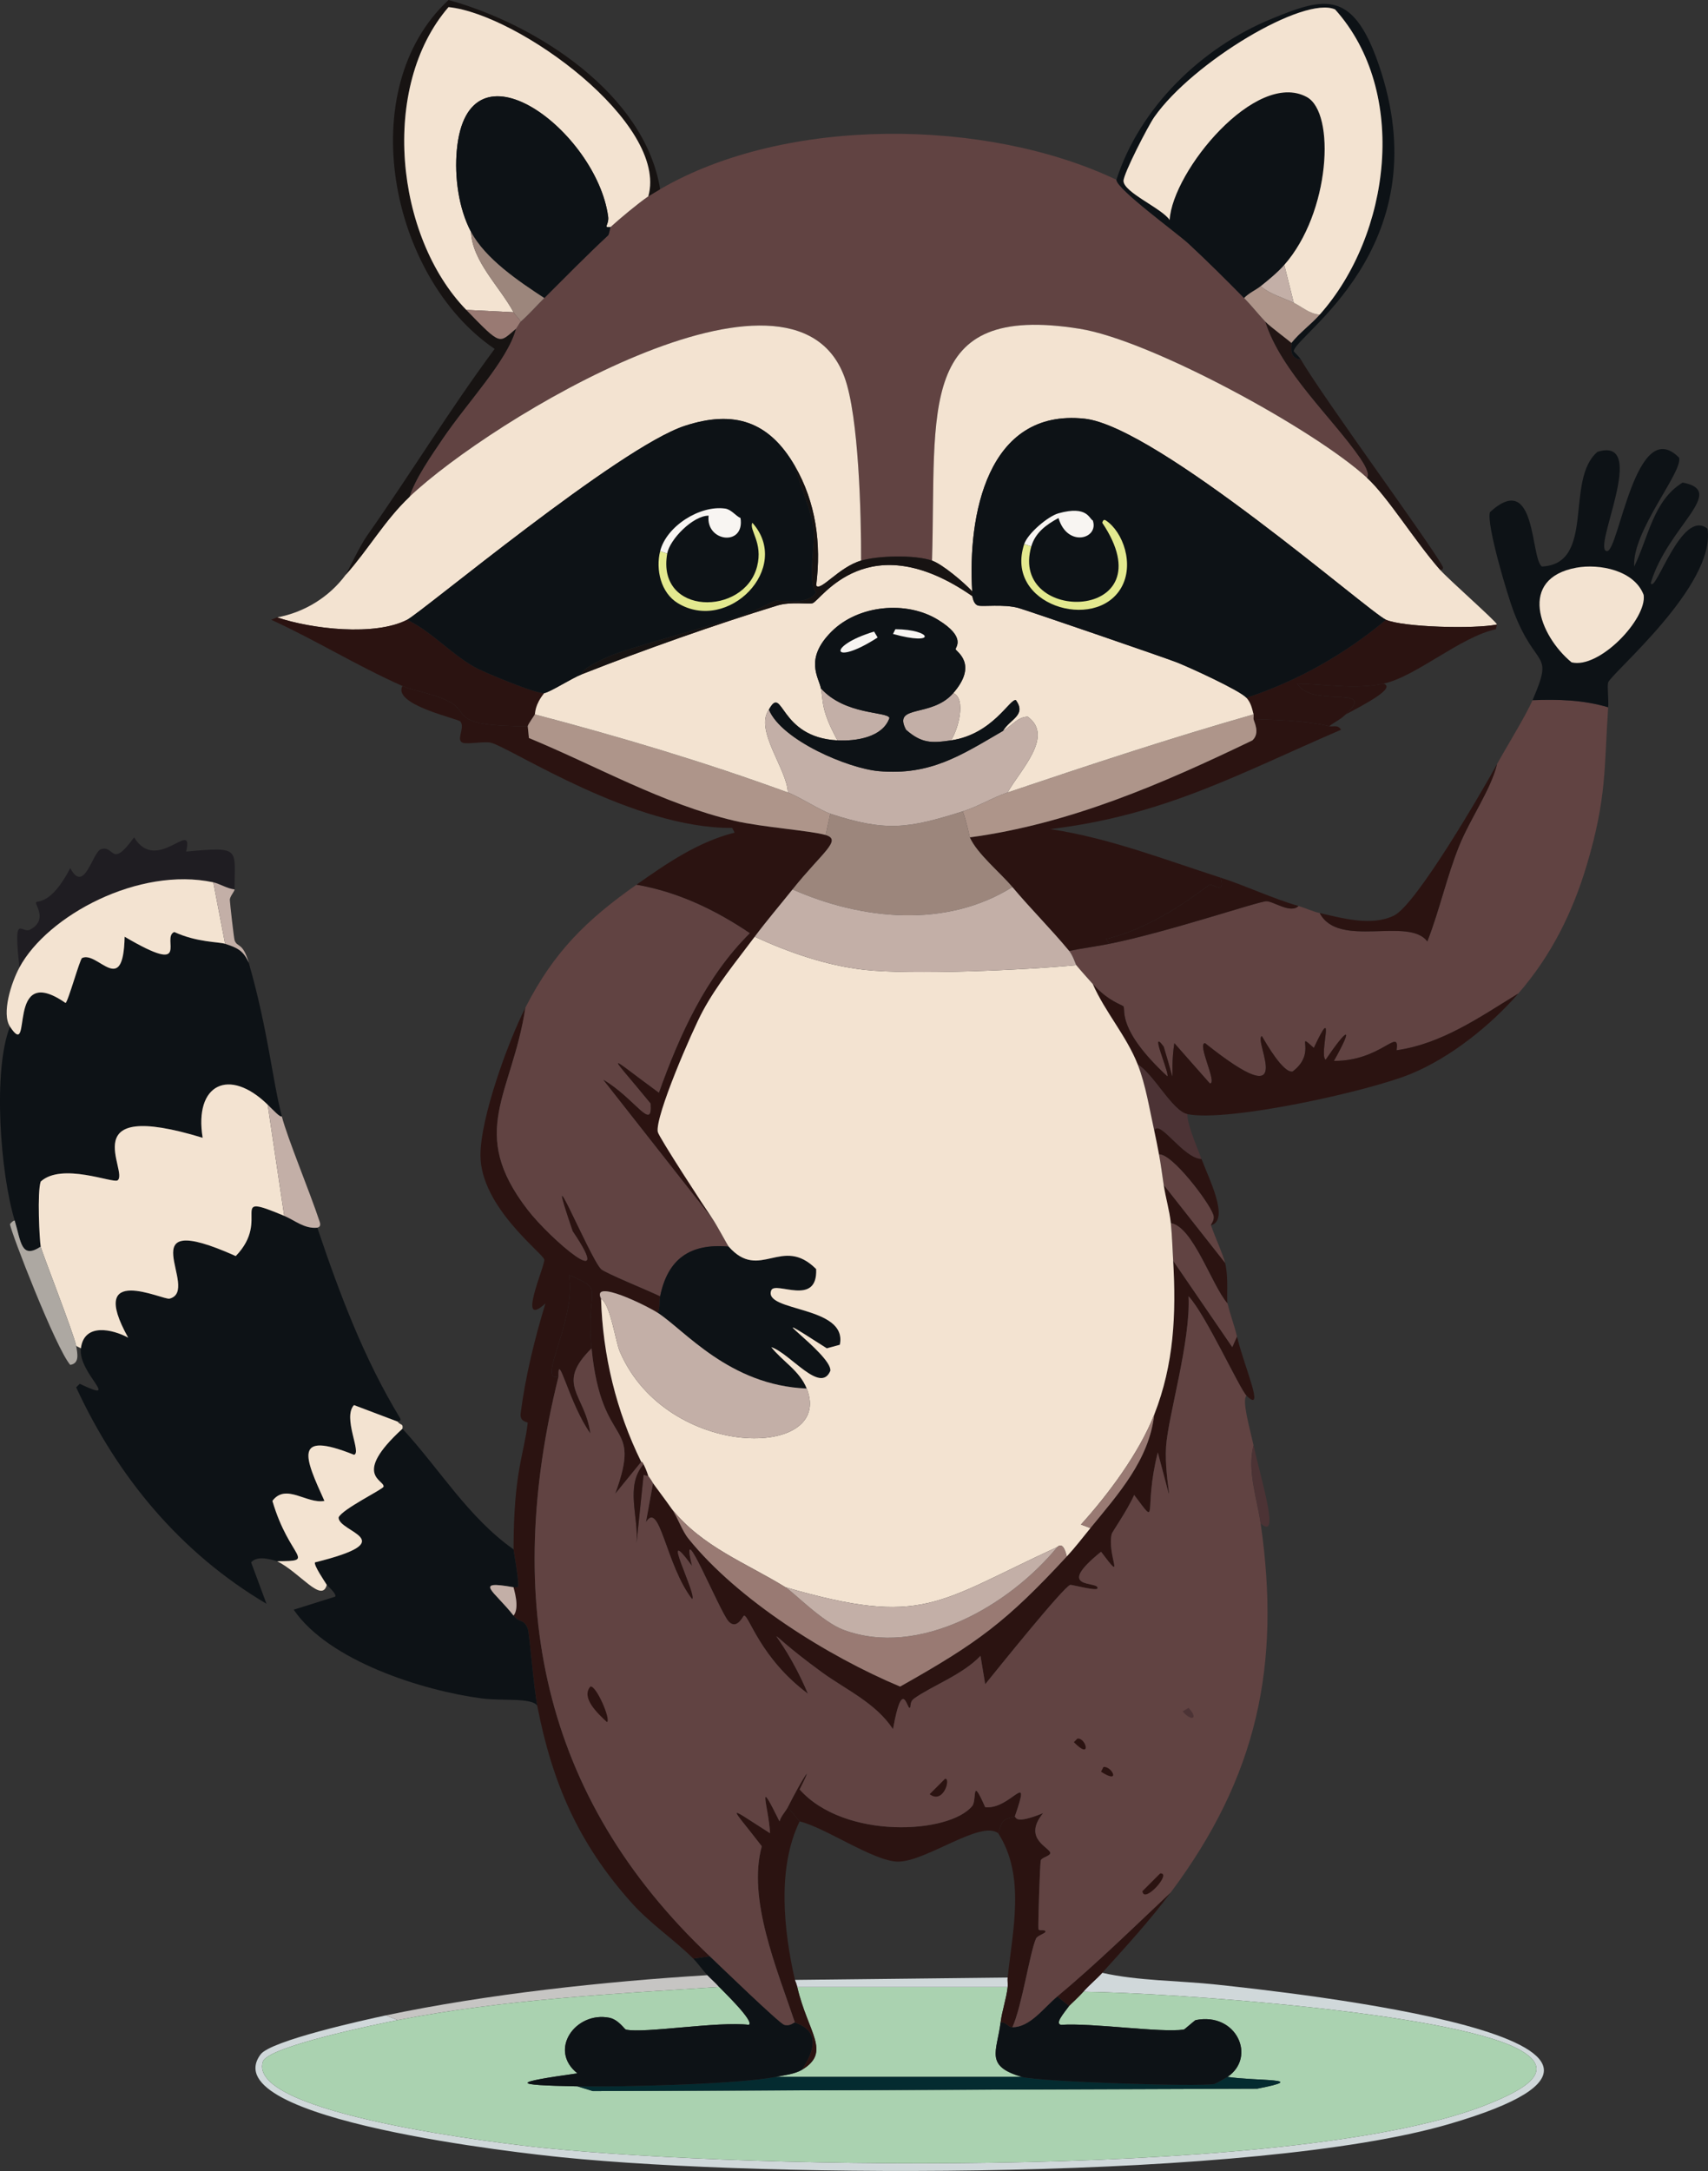 <?xml version="1.0" encoding="UTF-8"?>
<svg id="Layer_2" data-name="Layer 2" xmlns="http://www.w3.org/2000/svg" viewBox="0 0 361.22 458.89">
  <rect x="0" y="0" width="361.22" height="458.89" fill="#333333" stroke="none"/>
  <defs>
    <style>
      .cls-1 {
      fill: #1f1d22;
      }

      .cls-1, .cls-2, .cls-3, .cls-4, .cls-5, .cls-6, .cls-7, .cls-8, .cls-9, .cls-10, .cls-11,
      .cls-12, .cls-13, .cls-14, .cls-15, .cls-16, .cls-17, .cls-18, .cls-19 {
      stroke-width: 0px;
      }

      .cls-2 {
      fill: #9c867c;
      }

      .cls-3 {
      fill: #211514;
      }

      .cls-4 {
      fill: #2b1311;
      }

      .cls-5 {
      fill: #ae958a;
      }

      .cls-6 {
      fill: #042b30;
      }

      .cls-7 {
      fill: #0d1216;
      }

      .cls-8 {
      fill: #ada8a2;
      }

      .cls-9 {
      fill: #c6c5c3;
      }

      .cls-10 {
      fill: #f8f5f2;
      }

      .cls-11 {
      fill: #e3e98f;
      }

      .cls-12 {
      fill: #614342;
      }

      .cls-13 {
      fill: #171312;
      }

      .cls-14 {
      fill: #f3e3d1;
      }

      .cls-15 {
      fill: #c3afa7;
      }

      .cls-16 {
      fill: #aad2b0;
      }

      .cls-17 {
      fill: #d0d8da;
      }

      .cls-18 {
      fill: #4c3335;
      }

      .cls-19 {
      fill: #997a73;
      }
    </style>
  </defs>
  <g id="Layer_1-2" data-name="Layer 1">
    <g>
      <g>
        <path class="cls-17"
          d="M81.61,426l2.5,1c-4.06.79-27.45,5.58-28.5,8.75-3.68,11.13,51.58,17.46,59.25,18.25,44.07,4.53,161.8,6.66,200.5-9.5,5.8-2.42,14.97-6.65,5.5-11.5-14.87-7.61-72.41-11.75-91.75-12,1.27-1.46,2.75-2.62,4-4,7.6,1.73,16.23,1.63,24.25,2.5,14.28,1.54,110.05,11.71,49,29.5-40.88,11.91-143.57,11.45-187.5,7-6.87-.7-74.12-7.82-63.75-21.75,2.17-2.92,21.92-7.28,26.5-8.25Z" />
        <path class="cls-9"
          d="M149.61,417.5c.84.87,1.67,1.57,2.5,2.5-22.73,1.45-45.6,2.65-68,7l-2.5-1c21.28-4.49,46.27-7.17,68-8.5Z" />
        <path class="cls-16"
          d="M152.11,420c.53.6,7.59,7.33,6.25,8-6.38-.8-22.25,1.87-26,1-.28-.06-1.57-2.12-3.5-2.5-7.13-1.4-12.97,6.8-6.75,11.75-13.8,1.95-14.28,2.48,0,2.75l3.25,1,140.5-.5c11.6-2.25-.15-1.57-6.25-2.5,6.17-4.17,1.91-13.74-6.75-12-.17.03-2.34,1.98-2.5,2-4.99.71-19.14-1.44-26-1-1.26-.32.56-2.37,1.75-4,.13-.17,2.01-1.86,3-3,19.34.25,76.88,4.39,91.75,12,9.47,4.85.3,9.08-5.5,11.5-38.7,16.16-156.43,14.03-200.5,9.5-7.67-.79-62.93-7.12-59.25-18.25,1.05-3.17,24.44-7.96,28.5-8.75,22.4-4.35,45.27-5.55,68-7Z" />
        <path class="cls-16"
          d="M213.11,420c-.28,2.49-1.19,5.02-1.5,7.5-.76,6.14-3.42,9.21,4.5,11.5h-52c1.7-.33,4.02-.61,5.5-1.5,6.28-3.78,1.26-7.75-1-17.5h44.5Z" />
        <path class="cls-6"
          d="M164.11,439h52c3.57,1.03,37.48,2.14,40.75,1.5.15-.03,2.48-1.32,2.75-1.5,6.1.93,17.85.25,6.25,2.5l-140.5.5-3.25-1c9.34.17,33.99-.44,42-2Z" />
        <path class="cls-17"
          d="M213.11,418c-.07.65.07,1.35,0,2h-44.5c-.21-.89-.43-1.19-.5-1.5l45-.5Z" />
      </g>
      <g>
        <path class="cls-12"
          d="M236.11,38c.03,1.98,12.82,11.25,15.25,13.5,3.96,3.67,7.96,7.65,11.75,11.5,1.65,1.67,2.93,3.35,4.5,5,3.31,10.49,14.27,20.43,20,28.75.73,1.07,2.23,3.38,1.5,4.25-11.08-10.18-45.72-29.09-60.75-31.5-34.69-5.57-30.28,16.97-31.25,49-3.6-1.25-11.31-1.07-15,0,.03-9.69-.49-30.51-3.5-38.75-10.9-29.86-75.02,9.13-92,25.25,1.13-3.74,4.68-8.82,7-12.25,5.29-7.81,13.7-16.52,15.5-23.25.15-.13.83-1.35,1-1.5,1.83-1.62,3.29-3.3,5-5,4.51-4.48,8.83-8.91,13.5-13.25.22-.21.43-1.69.5-1.75,2.07-1.88,5.77-4.97,8-6.5.12-.08,2.1-1.27,2.5-1.5,26.57-15.48,68.99-15.08,96.5-2Z" />
        <path class="cls-14"
          d="M289.11,101c4.41,4.04,10.05,13.31,15.5,19.5,1.67,1.9,11.68,10.73,12,11.5-4.74.99-19.89.59-23.5-1-3.53-1.56-48.45-40.87-63.75-42.5-20.69-2.2-24.73,20.68-23.75,36.5-1.8-1.94-6.32-5.75-8.5-6.5.97-32.03-3.44-54.57,31.25-49,15.03,2.41,49.67,21.32,60.75,31.5Z" />
        <path class="cls-14"
          d="M182.11,118.5c-4.73,1.37-8.65,6.67-9.5,5.25,1.12-8.86-.06-17.57-4.5-25.25-5.45-9.44-12.85-11.89-23.25-8.5-13.91,4.52-55.56,39.35-58.75,41-6.8,3.51-20.16,1.98-27.5-.5,5.73-1.05,11-4.27,14.5-9,4.78-5.35,8.24-11.51,13.5-16.5,16.98-16.12,81.1-55.11,92-25.25,3.01,8.24,3.53,29.06,3.5,38.75Z" />
        <path class="cls-7"
          d="M168.11,427.5c5.36,1.86,4.22,5.78,1.5,10-1.48.89-3.8,1.17-5.5,1.5-8.01,1.56-32.66,2.17-42,2-14.28-.27-13.8-.8,0-2.75-6.22-4.95-.38-13.15,6.75-11.75,1.93.38,3.22,2.44,3.5,2.5,3.75.87,19.62-1.8,26-1,1.34-.67-5.72-7.4-6.25-8-.83-.93-1.66-1.63-2.5-2.5-1.03-1.06-1.95-2.46-3-3.5l3.5-.5c1.98,1.87,14.72,14.21,15.75,14.5,1.3.36,2.04-.57,2.25-.5Z" />
        <path class="cls-4"
          d="M58.61,130.5c7.34,2.48,20.7,4.01,27.5.5,5.2,2.53,9.24,7.18,14.25,10,1.99,1.12,13.19,5.77,14.75,5.5-2.04,2.49-1.9,4.27-2,4.5-.13.3-1.4,2-1.5,2.5-16.38.08-12.36-2.82-16.25-5-3.31-1.86-7.72-2.38-10.25-3.5-9.59-4.25-18.24-9.64-27.75-14l1.25-.5Z" />
        <path class="cls-4"
          d="M316.61,132l-.25,1c-7.55,1.64-16.88,10.01-23.75,11.5-6.04,1.31-12.2.1-18.25,0,3.05,5.33,17.13.05,10.25,6.5-1.31,1.23-2.19,1.5-3.5,2.5-5.14-1.21-10.74-1.31-16-1.5-.04-.32.07-.73,0-1-.34-1.32-.55-2.43-1.5-3.5,10.78-3.55,20.84-9.23,29.5-16.5,3.61,1.59,18.76,1.99,23.5,1Z" />
        <path class="cls-3"
          d="M273.11,72.5c.22.3-.82,3.21,2,3.5,5.15,8.7,27.53,39.1,30,43.75.18.34-.03.8-.5.75-5.45-6.19-11.09-15.46-15.5-19.5.73-.87-.77-3.18-1.5-4.25-5.73-8.32-16.69-18.26-20-28.75,1,1.05,5.29,4.21,5.5,4.5Z" />
        <path class="cls-4"
          d="M292.61,144.5c2.62.9-3.64,4.2-8,6.5,6.88-6.45-7.2-1.17-10.25-6.5,6.05.1,12.21,1.31,18.25,0Z" />
        <path class="cls-7"
          d="M226.11,424c-1.19,1.63-3.01,3.68-1.75,4,6.86-.44,21.01,1.71,26,1,.16-.02,2.33-1.97,2.5-2,8.66-1.74,12.92,7.83,6.75,12-.27.18-2.6,1.47-2.75,1.5-3.27.64-37.18-.47-40.75-1.5-7.92-2.29-5.26-5.36-4.5-11.5,1.05-.22,1.57,1,2.5,1,3.74.02,6.58-4.07,9.5-6.5l2.5,2Z" />
        <g>
          <path class="cls-4"
            d="M139.61,274c-.22,1.1.06,2.39-.5,3.5-2.42-1.56-14.09-7.3-12-3,.37,12,3.2,23.72,8.5,34.5l-5.5,6.75c5.84-16.05-2.86-8.88-5-30.75-1.3-13.29,3.22-12.03-4.75-15.5,1.56,9.62-6.97,22.79-2.25,21.5-11.72,47.21-3.81,88.65,32,122.5l-3.5.5c-4.12-4.1-9.06-7.35-13-11.75-11.26-12.56-16.81-25.34-20-41.75-.74-3.83-1.65-15.35-2-16.25-.83-2.14-1.71-1.1-3-2.75,1.39-1.74,0-5.7,0-6,0-.05,1,.16,1-.25.02-2.09-1-7.35-1-7.75,0-16.32,2.22-20.05,3-26.75.02-.21-1.74-.14-1.5-2,1.01-7.83,3.01-15.98,5.25-23.25-6.24,5.71-.04-8.01-.25-9.25-.22-1.3-13.44-11.06-13.5-22-.04-7.88,5.8-23.98,9.5-31.25-2.81,18.47-12.34,26.14.5,42.75,4.82,6.23,18.74,18.1,9.5,4.5-6.76-19.71,3.5,5.39,6,8,.76.79,10.21,4.62,12.5,5.75Z" />
          <g>
            <path class="cls-12"
              d="M134.61,187c8.81,1.54,16.66,5.31,24,10.25-9.32,9.24-14.86,21.45-19.25,33.75-11.52-8.44-10.94-8.96-1.75,2.25.46,6.13-3.27-1-10-5l23,29.25c.94,1.36,3.27,5.74,3.5,6-8.06-.73-12.88,2.52-14.5,10.5-2.29-1.13-11.74-4.96-12.5-5.75-2.5-2.61-12.76-27.71-6-8,9.24,13.6-4.68,1.73-9.5-4.5-12.84-16.61-3.31-24.28-.5-42.75,6-11.77,12.88-18.53,23.5-26Z" />
            <path class="cls-4"
              d="M111.61,153.5l.25,2.5c14.38,5.94,28.27,13.92,43.5,17.5,5.78,1.36,16.04,2.06,19.25,3,3.58,1.05-.74,3.67-7,11.5-2.67,3.34-5.44,6.57-8,10-3.88,5.21-7.88,9.98-11,15.75-2.2,4.08-10.09,22.19-9.5,25.5.19,1.06,10,16.09,11.5,18.25l-23-29.25c6.73,4,10.46,11.13,10,5-9.19-11.21-9.77-10.69,1.75-2.25,4.39-12.3,9.93-24.51,19.25-33.75-7.34-4.94-15.19-8.71-24-10.25,6.43-4.52,12.95-9.03,20.75-11l-.5-1c-20.87.2-46.53-16.77-51-18-1.31-.36-5,.37-6,0-1.52-.56.58-3.23-.5-4.5-.51-.6-14.39-3.54-12.25-7.5,2.53,1.12,6.94,1.64,10.25,3.5,3.89,2.18-.13,5.08,16.25,5Z" />
          </g>
          <path class="cls-4"
            d="M261.61,282.5c1.51,6.42,6.1,16.51,2,12.5-1.44-1.4-8.69-17.26-12.25-21,.48,9.46-4.32,25.31-4.75,31.75-.49,7.4,2.63,17.57-1.75,1.25-3.16,12.47.43,16.17-5,9-1.49,3.35-4.64,7.79-4.75,8.25-1.04,4.5,3.09,10.87-2.25,3.75-10.23,8.25-.3,6.07-.75,7.75-.16.61-5.47-.81-5.75-.75-1.36.3-15.74,18.22-18,21l-1-6c-3.73,3.97-10.34,6.38-14,9-1.15.82-.55,1.87-1,2-.53.16-1.53-6.53-3.5,4.5-3.69-5.58-9.87-8.27-15-12-15.23-11.07-9.37-10.5-3,4.5-10.07-7.52-12.42-16.5-13.5-16.5-.2,0-1.49,3.11-3.25,1.25-1.9-2.01-10.59-23.47-7.75-11.75-7.37-10.05,1.32,6.54,0,7-5.55-7.18-6.84-21-9.75-16.25l1.5-8.25c.17.3,2.82,3.78,4,5.5,1.27,1.85,2.09,4.51,3.5,6.25,10.44,12.95,29.44,24.84,44.75,31.25,16.41-9.23,22.44-13.67,35.25-27.5,1.81-1.95,3.33-3.95,5-6,5.86-7.17,12.39-14.35,13.5-24,4.18-10.64,4.65-21.24,4-32.5l12.5,18.25,1-2.25Z" />
          <g>
            <path class="cls-12"
              d="M340.11,149.5c-.88,12.81-.26,18.99-4.5,33.25-3.01,10.13-7.58,19.3-14.5,27.25-8.08,4.94-16.15,10.64-25.75,12,.69-5.09-3.2,2.31-13.25,2.25,4.34-7.75,2.81-6.95-1.75-.25-1.51-.93,2.36-12.86-2.5-2.5-4.23-3.81.93.94-4.5,5-1.99.33-5.54-5.88-6.5-7.5-1.87.91,8.06,17.49-12,1.5-1.8.02,2.73,8.64,1,8.5l-7.5-8.5c-1.13,7.3.83,10.83-2.25.75-3.24-4.42,1.43,6.03.75,6.25-10.61-9.84-8.8-13.96-9.25-14.75-.2-.35-3.21-1.06-6.5-4.75-1.15-1.3-2.4-2.67-3.5-4-.11-.13-.71-2.05-1.5-3,2.82-.58,5.68-.93,8.5-1.5,12.51-2.51,31.53-9.01,33.25-9,1.43,0,5.12,2.69,6.75,1,1.52.44,2.93,1.15,4.5,1.5,3.93,7.59,18.84.69,22.75,6,2.58-6.59,4.1-13.7,6.75-20.25,2.3-5.67,6.72-11.91,8-17.25,2.04-3.71,6.08-10.21,7.5-13.5,5.48-.22,10.72-.06,16,1.5Z" />
            <path class="cls-4"
              d="M281.11,153.5c.85.2,1.8-.42,2.5.75-21.57,9.28-37.29,18.09-61.5,21,12.46,1.88,24.09,6.42,36,10.25,1.08,3.78-1.71,1.24-2.25,1.5-1.13.54-10.65,8.8-22,11.5l.75,1c-2.82.57-5.68.92-8.5,1.5-3.84-4.64-8.16-8.92-12-13.5-2.54-3.03-7.49-7.06-9-10.5,21.16-2.85,40.66-11.31,59.75-20.5,1.72-1.56.31-3.98.25-4.5,5.26.19,10.86.29,16,1.5Z" />
            <path class="cls-4"
              d="M321.11,210c-5.94,6.82-14.35,13.54-22.75,17-8.9,3.66-38.55,10.24-47.25,8.5-3.15-.63-7.18-8.55-10.5-10.5-2.36-6.01-6.91-11.1-9.5-17,3.29,3.69,6.3,4.4,6.5,4.75.45.79-1.36,4.91,9.25,14.75.68-.22-3.99-10.67-.75-6.25,3.08,10.08,1.12,6.55,2.25-.75l7.5,8.5c1.73.14-2.8-8.48-1-8.5,20.06,15.99,10.13-.59,12-1.5.96,1.62,4.51,7.83,6.5,7.5,5.43-4.06.27-8.81,4.5-5,4.86-10.36.99,1.57,2.5,2.5,4.56-6.7,6.09-7.5,1.75.25,10.05.06,13.94-7.34,13.25-2.25,9.6-1.36,17.67-7.06,25.75-12Z" />
            <path class="cls-4"
              d="M279.11,193c4.84,1.09,11.03,2.86,15.75.5,4.68-2.34,18.52-26.12,21.75-32-1.28,5.34-5.7,11.58-8,17.25-2.65,6.55-4.17,13.66-6.75,20.25-3.91-5.31-18.82,1.59-22.75-6Z" />
            <path class="cls-4"
              d="M274.61,191.5c-1.63,1.69-5.32-1-6.75-1-1.72,0-20.74,6.49-33.25,9l-.75-1c11.35-2.7,20.87-10.96,22-11.5.54-.26,3.33,2.28,2.25-1.5,5.56,1.79,10.84,4.37,16.5,6Z" />
          </g>
          <path class="cls-12"
            d="M259.61,275.5c.55,2.4,1.44,4.63,2,7l-1,2.25-12.5-18.25c-.15-2.63-.23-5.38-.5-8,4.74.79,8.65,13.15,12,17Z" />
          <path class="cls-18"
            d="M251.11,235.5c-.05,2.16,1.91,6.57,3,9.5-3.94-.15-8.98-8.62-10-6-1-4.53-1.81-9.69-3.5-14,3.32,1.95,7.35,9.87,10.5,10.5Z" />
          <path class="cls-12"
            d="M256.11,259c.81,2.38,2.59,6.25,3,8l-13-16.5c-.32-2.12-.6-4.41-1-6.5,2.67-.32,10.58,10.04,11.5,12.75.4,1.17-.57,2.06-.5,2.25Z" />
          <path class="cls-4"
            d="M259.11,267c.76,3.26.24,7.38.5,8.5-3.35-3.85-7.26-16.21-12-17-.27-2.59-1.1-5.36-1.5-8l13,16.5Z" />
          <path class="cls-4"
            d="M254.11,245c1.46,3.93,6.05,12.86,2,14-.07-.19.9-1.08.5-2.25-.92-2.71-8.83-13.07-11.5-12.75-.32-1.7-.63-3.3-1-5,1.02-2.62,6.06,5.85,10,6Z" />
          <path class="cls-4"
            d="M233.11,417c-1.25,1.38-2.73,2.54-4,4-.99,1.14-2.87,2.83-3,3l-2.5-2c8.32-6.93,16.12-14.58,24-22-4.54,6.08-9.44,11.39-14.5,17Z" />
          <path class="cls-4"
            d="M214.61,384c-2.82.52-2.74,1.18-3.5,3.5-3.68-2.87-15.37,6.09-21.25,6-5.12-.08-15.44-7.27-20.75-8.5l-2.5-3c3.05-6.03,5.84-10.32,2.5-3.75,9.47,10.64,31.66,9.42,36.5,3.5,1.07-1.31-.29-6.67,2.75.25,5.44.57,9.89-8.52,6.25,2Z" />
          <path class="cls-4"
            d="M214.11,428.5c-.93,0-1.45-1.22-2.5-1,.31-2.48,1.22-5.01,1.5-7.5.07-.65-.07-1.35,0-2,1.05-10.05,3.81-21.46-2-30.5.76-2.32.68-2.98,3.5-3.5.33-.06-.27,1.81,6-.75-4.56,5.55,1.74,7.34,1.5,8.5-.12.6-1.84.88-2,1.5-.18.7-.6,13.78-.5,14.5.07.49,1.31,0,1.5.5.14.37-1.72.87-2,1.5-1.31,2.91-2.98,14.32-5,18.75Z" />
          <path class="cls-4"
            d="M166.61,382l2.5,3c-4.81,9.86-3.36,23.06-1,33.5.07.31.29.61.5,1.5,2.26,9.75,7.28,13.72,1,17.5,2.72-4.22,3.86-8.14-1.5-10-3.84-11.44-10.07-26.11-7-37.25-6.85-8.92-7.9-8.86,1.75-2.75-.33-5.78-3-12.61,2-2.5.3-1.11,1.29-2.1,1.75-3Z" />
          <path class="cls-4"
            d="M125.11,285c-7.75,7.7-1.42,9.57-.25,18-4.46-6.19-6.9-17.76-6.75-12-4.72,1.29,3.81-11.88,2.25-21.5,7.97,3.47,3.45,2.21,4.75,15.5Z" />
          <g>
            <path class="cls-12"
              d="M263.61,295c-.99,1.04.64,6.62,1.5,10.5-1.4,5.3.74,11.24,1.5,16.5,4.33,30.03-.74,53.58-19,78-7.88,7.42-15.68,15.07-24,22-2.92,2.43-5.76,6.52-9.5,6.5,2.02-4.43,3.69-15.84,5-18.75.28-.63,2.14-1.13,2-1.5-.19-.5-1.43-.01-1.5-.5-.1-.72.32-13.8.5-14.5.16-.62,1.88-.9,2-1.5.24-1.16-6.06-2.95-1.5-8.5-6.27,2.56-5.67.69-6,.75,3.64-10.52-.81-1.43-6.25-2-3.04-6.92-1.68-1.56-2.75-.25-4.84,5.92-27.03,7.14-36.5-3.5,3.34-6.57.55-2.28-2.5,3.75-.46.9-1.45,1.89-1.75,3-5-10.11-2.33-3.28-2,2.5-9.65-6.11-8.6-6.17-1.75,2.75-3.07,11.14,3.16,25.81,7,37.25-.21-.07-.95.86-2.25.5-1.03-.29-13.77-12.63-15.75-14.5-35.81-33.85-43.72-75.29-32-122.5-.15-5.76,2.29,5.81,6.75,12-1.17-8.43-7.5-10.3.25-18,2.14,21.87,10.84,14.7,5,30.75l5.5-6.75s.15-.19.5.5c-4,4.69-.96,11.17-1.5,16.75l1.5-14.5,1,.25c.04.08.36.38,1,1.5l-1.5,8.25c2.91-4.75,4.2,9.07,9.75,16.25,1.32-.46-7.37-17.05,0-7-2.84-11.72,5.85,9.74,7.75,11.75,1.76,1.86,3.05-1.25,3.25-1.25,1.08,0,3.43,8.98,13.5,16.5-6.37-15-12.23-15.57,3-4.5,5.13,3.73,11.31,6.42,15,12,1.97-11.03,2.97-4.34,3.5-4.5.45-.13-.15-1.18,1-2,3.66-2.62,10.27-5.03,14-9l1,6c2.26-2.78,16.64-20.7,18-21,.28-.06,5.59,1.36,5.75.75.45-1.68-9.48.5.75-7.75,5.34,7.12,1.21.75,2.25-3.75.11-.46,3.26-4.9,4.75-8.25,5.43,7.17,1.84,3.47,5-9,4.38,16.32,1.26,6.15,1.75-1.25.43-6.44,5.23-22.29,4.75-31.75,3.56,3.74,10.81,19.6,12.25,21Z" />
            <g>
              <path class="cls-18"
                d="M266.61,322c-.76-5.26-2.9-11.2-1.5-16.5,1.78,8.01,5.67,20.3,1.5,16.5Z" />
              <path class="cls-4"
                d="M137.11,312l-1-.25-1.5,14.5c.54-5.58-2.5-12.06,1.5-16.75.74,1.48.94,2.38,1,2.5Z" />
              <path class="cls-4"
                d="M124.86,356.5c1.23-.32,4.42,7.1,3.5,7.5-1.91-1.77-5.56-5.15-3.5-7.5Z" />
              <path class="cls-4" d="M245.36,396c2.61-.23-3.45,6.57-3.75,3.75l3.75-3.75Z" />
              <path class="cls-4" d="M199.86,376c1.28-.26-.29,5.46-3.25,3.25l3.25-3.25Z" />
              <path class="cls-4" d="M227.86,367.5c1.8-.28,3.14,4.72-.75.75l.75-.75Z" />
              <path class="cls-4" d="M233.36,373.5c1.72-.28,3.84,3.8-.5,1l.5-1Z" />
              <path class="cls-18" d="M251.36,361c2.16,2.29.7,2.99-1.25.75l1.25-.75Z" />
            </g>
          </g>
        </g>
        <g>
          <path class="cls-13"
            d="M139.61,40c-.4.23-2.38,1.42-2.5,1.5,4.3-15.4-27.46-38.48-42.25-40-14.55,16.81-11.29,48.5,3.75,64,7.49,7.72,6.87,7.05,10.5,4-1.8,6.73-10.21,15.44-15.5,23.25-2.32,3.43-5.87,8.51-7,12.25-5.26,4.99-8.72,11.15-13.5,16.5.28-.38,2.91-5.99,4.5-8.25,9.22-13.07,17.47-26.66,27-39.5-22.21-15.08-30.08-54.9-9.75-73.75,18.53,5.1,41.5,19.81,44.75,40Z" />
          <path class="cls-14"
            d="M137.11,41.5c-2.23,1.53-5.93,4.62-8,6.5-1.7.15-.25-.4-.5-2.25-2.45-17.95-29.72-38.84-32-14-.51,5.58.36,12.28,3,17.25.28,6.24,6,11.48,9,17l-10-.5c-15.04-15.5-18.3-47.19-3.75-64,14.79,1.52,46.55,24.6,42.25,40Z" />
          <path class="cls-7"
            d="M129.11,48c-.07.06-.28,1.54-.5,1.75-4.67,4.34-8.99,8.77-13.5,13.25-5.36-3.51-12.45-8.26-15.5-14-2.64-4.97-3.51-11.67-3-17.25,2.28-24.84,29.55-3.95,32,14,.25,1.85-1.2,2.4.5,2.25Z" />
          <path class="cls-2"
            d="M115.11,63c-1.71,1.7-3.17,3.38-5,5-.36-.8-1.07-1.22-1.5-2-3-5.52-8.72-10.76-9-17,3.05,5.74,10.14,10.49,15.5,14Z" />
          <path class="cls-19"
            d="M108.61,66c.43.78,1.14,1.2,1.5,2-.17.15-.85,1.37-1,1.5-3.63,3.05-3.01,3.72-10.5-4l10,.5Z" />
        </g>
        <path class="cls-7"
          d="M154.11,263.5c6.58,7.46,11.26-2.5,18.5,4.75.34,8.1-8.7,2.42-9.5,4.5-1.76,4.6,16.25,3.17,14.5,11.5l-2.75.75c-16.83-10.8,1.19,1.21.75,4.75-2.1,5.01-8.5-3.7-12.5-5,2.39,3.01,5.99,4.97,7.5,8.75-16.38-.65-25.83-12.35-31.5-16,.56-1.11.28-2.4.5-3.5,1.62-7.98,6.44-11.23,14.5-10.5Z" />
        <g>
          <path class="cls-7"
            d="M60.11,257c2.24.94,4.27,2.78,7,2.5,4.7,13.94,9.81,27.6,17.5,40.25.39.64-.52.71-.5.75l-9.25-3.5c-2.46,2.65,1.7,10.17,0,10.5-13.02-5.21-10.39.62-6.25,9.75-3.74.71-8.13-3.82-11,0,3.62,12.33,9.58,12.71,1,12.75-.28,0-4.04-1.53-5.5.25l3.25,8.75c-18.13-10.73-31.45-26.72-40.25-45.75l.75-.75c9.15,4.33-.42-2.17.25-7.5.68-5.44,6.69-4.04,10-2.25-8.88-15.92,7.37-7.89,8.75-8.25,6.82-1.77-9.39-19.46,14-9,7.68-7.93-2.22-13.73,10.25-8.5Z" />
          <path class="cls-7"
            d="M47.61,199.5c2.53.81,3.86,1.4,5,4,4.08,14.24,4.95,24.55,7,32.5-.47.14-1.63-1.17-3-2.5-8.14-7.94-15.6-4.36-13.75,7-27.66-8.43-15.51,7.24-18,9-.96.68-11.76-3.84-16.25.25-.77,2.2-.26,12.36,0,13.75-4.18,2.74-4.15-1.04-5.5-5.5-3.04-10-4.68-31.7-1-41,5.02,7.63-1.14-13.95,11.75-5,.52-.18,3.03-9.28,3.5-9.5,3.29-1.57,8.71,8.54,9-4.5,14.44,8.49,7.62.16,10.5-1,4.78,2.21,9.36,2.06,10.75,2.5Z" />
          <path class="cls-7"
            d="M108.61,327.5c0,.4,1.02,5.66,1,7.75,0,.41-1,.2-1,.25-8.66-1.53-4.15.72,0,6,1.29,1.65,2.17.61,3,2.75.35.9,1.26,12.42,2,16.25-1.33-1.71-7.39-.92-11.75-1.5-12.5-1.65-32.36-7.93-39.75-18.75l8.75-2.75c.52-.48-1.67-2.37-1.75-2.5-.49-.8-2.78-4.14-2.5-4.75,18.99-4.7,4.93-6.32,5-9.5.74-1.75,9.37-5.94,9.5-6.5.32-1.42-6.83-2.35,4-12.25,7.86,8.49,13.87,18.7,23.5,25.5Z" />
          <path class="cls-14"
            d="M84.11,300.5c.48.78,1.23.33,1,1.5-10.83,9.9-3.68,10.83-4,12.25-.13.56-8.76,4.75-9.5,6.5-.07,3.18,13.99,4.8-5,9.5-.28.61,2.01,3.95,2.5,4.75-1.04,3.96-5.67-2.6-10.5-5,8.58-.04,2.62-.42-1-12.75,2.87-3.82,7.26.71,11,0-4.14-9.13-6.77-14.96,6.25-9.75,1.7-.33-2.46-7.85,0-10.5l9.25,3.5Z" />
          <path class="cls-1"
            d="M49.61,188c-1.47-.13-3.2-1.22-4.5-1.5-15.7-3.37-35.07,6.99-41,18-1.32-12.01.39-7.02,2.25-8,3.81-2.02,1.03-5.28,1.25-5.75.23-.48,3.12.7,7.25-7.25,2.99,5.63,4.69-3.42,6.5-4,2.94-.94,2.05,4.3,7-2.5,4.8,7.89,12.75-4.28,11,3,11.74-1.06,10.22-.71,10.25,8Z" />
          <g>
            <path class="cls-14"
              d="M56.61,233.5l3.5,23.5c-12.47-5.23-2.57.57-10.25,8.5-23.39-10.46-7.18,7.23-14,9-1.38.36-17.63-7.67-8.75,8.25-3.31-1.79-9.32-3.19-10,2.25l-1-.5c-.4-2.34-7.29-19.9-7.5-21-.26-1.39-.77-11.55,0-13.75,4.49-4.09,15.29.43,16.25-.25,2.49-1.76-9.66-17.43,18-9-1.85-11.36,5.61-14.94,13.75-7Z" />
            <path class="cls-15"
              d="M59.61,236c1.2,4.65,5.8,15.63,8,22.25.41,1.24-.52,1.19-.5,1.25-2.73.28-4.76-1.56-7-2.5l-3.5-23.5c1.37,1.33,2.53,2.64,3,2.5Z" />
          </g>
          <path class="cls-8"
            d="M8.61,263.5c.21,1.1,7.1,18.66,7.5,21,.27,1.59.77,3.68-1.25,4-2.99-3.36-12.6-28.13-12.75-29.75,0-.07.7-.82,1-.75,1.35,4.46,1.32,8.24,5.5,5.5Z" />
          <g>
            <path class="cls-14"
              d="M45.11,186.5l2.5,13c-1.39-.44-5.97-.29-10.75-2.5-2.88,1.16,3.94,9.49-10.5,1-.29,13.04-5.71,2.93-9,4.5-.47.22-2.98,9.32-3.5,9.5-12.89-8.95-6.73,12.63-11.75,5-1.81-2.76.26-9.28,2-12.5,5.93-11.01,25.3-21.37,41-18Z" />
            <path class="cls-15"
              d="M49.61,188c0,.45-1.03,1.47-1,2.25.03.78.86,8.1,1,8.5.55,1.58,1.73.33,3,4.75-1.14-2.6-2.47-3.19-5-4l-2.5-13c1.3.28,3.03,1.37,4.5,1.5Z" />
          </g>
          <path class="cls-15" d="M108.61,335.5c0,.3,1.39,4.26,0,6-4.15-5.28-8.66-7.53,0-6Z" />
        </g>
        <g>
          <path class="cls-7"
            d="M275.11,76c-2.82-.29-1.78-3.2-2-3.5,1.81-2.26,4.07-3.83,6-6,15.02-16.88,18.87-47.12,3.25-64.5-6.57-2.98-30.14,11.17-38.25,22.75-1.31,1.88-6.52,11.98-6.5,13.5.04,2.43,8.2,5.83,9.75,8.25.63-10.37,18.25-31.81,29-26,6.16,3.33,4.97,24.49-4.75,35.5-1.33,1.51-3.4,3.25-5,4.5-1.12.87-2.51,1.45-3.5,2.5-3.79-3.85-7.79-7.83-11.75-11.5-2.43-2.25-15.22-11.52-15.25-13.5,4.93-15.31,18.03-27.95,32.75-34,11.48-4.72,17.61-6.46,23.25,11.25,11.94,37.48-18.42,55.72-18.5,59,0,.12,1.06,1,1.5,1.75Z" />
          <path class="cls-5"
            d="M273.61,64c1.73.83,3.31,2.36,5.5,2.5-1.93,2.17-4.19,3.74-6,6-.21-.29-4.5-3.45-5.5-4.5-1.57-1.65-2.85-3.33-4.5-5,.99-1.05,2.38-1.63,3.5-2.5,2.04,1.72,4.66,2.38,7,3.5Z" />
          <path class="cls-14"
            d="M279.11,66.5c-2.19-.14-3.77-1.67-5.5-2.5l-2-8c9.72-11.01,10.91-32.17,4.75-35.5-10.75-5.81-28.37,15.63-29,26-1.55-2.42-9.71-5.82-9.75-8.25-.02-1.52,5.19-11.62,6.5-13.5,8.11-11.58,31.68-25.73,38.25-22.75,15.62,17.38,11.77,47.62-3.25,64.5Z" />
          <path class="cls-15"
            d="M273.61,64c-2.34-1.12-4.96-1.78-7-3.5,1.6-1.25,3.67-2.99,5-4.5l2,8Z" />
        </g>
        <g>
          <path class="cls-7"
            d="M340.11,149.5c-5.28-1.56-10.52-1.72-16-1.5,4.61-10.68.81-6.18-4-18.75-1.27-3.33-5.82-18.48-5-21,9.91-9.05,8.52,9.94,11,11.5,11.43-.57,4.74-18.36,11.75-24.25,11.07-3.39-1.38,20.88,2,21,2.5.09,6.07-29.05,15.25-19.75.82,3.02-9.99,15.53-9.5,23,3-6.08,4.01-13.96,10.25-17.75,9.58,1.82-3.13,9.2-6.75,21.25.97,2.49,6.48-15.91,12-11.5,1.85,11.97-20.4,30.6-21,32.5-.24.75.12,3.56,0,5.25Z" />
          <path class="cls-14"
            d="M333.36,120c4.9-.9,12.3.55,14.25,5.75.75,5.04-9.38,15.72-15.25,14.25-6.9-5.7-11.34-17.73,1-20Z" />
        </g>
        <path class="cls-2"
          d="M205.11,177c1.51,3.44,6.46,7.47,9,10.5-14.04,8.8-31.93,6.94-46.5.5,6.26-7.83,10.58-10.45,7-11.5l1-4.5c11.84,3.89,16.53,3.09,28-.5.84,2.28,1.39,5.24,1.5,5.5Z" />
        <path class="cls-5"
          d="M265.11,151c.07.27-.04.68,0,1,.06.52,1.47,2.94-.25,4.5-19.09,9.19-38.59,17.65-59.75,20.5-.11-.26-.66-3.22-1.5-5.5,3.26-1.02,6.29-2.92,9.5-4,17.24-5.81,34.5-11.51,52-16.5Z" />
        <path class="cls-5"
          d="M166.61,167.5c2.32.85,6.94,3.82,9,4.5l-1,4.5c-3.21-.94-13.47-1.64-19.25-3-15.23-3.58-29.12-11.56-43.5-17.5l-.25-2.5c.1-.5,1.37-2.2,1.5-2.5,18.14,4.77,35.89,10.07,53.5,16.5Z" />
        <path class="cls-14"
          d="M205.61,126c.1.07.18,1.68,1.25,2,.93.28,5.43-.34,8.5.5,1.71.47,31.17,10.58,33.5,11.5,2.69,1.06,13.36,5.93,14.75,7.5.95,1.07,1.16,2.18,1.5,3.5-17.5,4.99-34.76,10.69-52,16.5,2.61-4.7,9.91-11.86,4.25-16-2.1,0-3.3,1.87-5.25,3,1.56-2.57,5-3.29,2.75-6.5-1.24-.45-4.88,7.22-13.75,8.5,1.56-2.29,3.28-8.82.5-10,5.29-6.08.67-8.74.5-9.25-.13-.39,2.4-2.49-3.75-6.25-6.71-4.11-16.86-3.12-22.5,2.5-5.82,5.8-2.69,9.69-2.25,12,.56,2.94-.02,4.54,3.5,11-12.5-.64-11.45-12.02-14.5-6.5-3.11,4.33,3.88,12.63,4,17.5-17.61-6.43-35.36-11.73-53.5-16.5.1-.23-.04-2.01,2-4.5,1.32-.23,5.68-3.09,8-4,13-5.13,27.92-10.4,41.25-14.5,2.88-.88,6.74-.23,7.5-.5,1.79-.63,11.68-16.81,33.75-1.5Z" />
        <g>
          <path class="cls-14"
            d="M227.61,204c1.1,1.33,2.35,2.7,3.5,4,2.59,5.9,7.14,10.99,9.5,17,1.69,4.31,2.5,9.47,3.5,14,.37,1.7.68,3.3,1,5,.4,2.09.68,4.38,1,6.5.4,2.64,1.23,5.41,1.5,8,.27,2.62.35,5.37.5,8,.65,11.26.18,21.86-4,32.5-3.18,8.09-9.7,16.84-15.5,23.25l2,.75c-1.67,2.05-3.19,4.05-5,6-.15-.55-.7-3.21-2-2-25.59,11.74-28.2,16.99-57.5,8.5-8.34-5.14-17.56-8.52-24-16.5-1.18-1.72-3.83-5.2-4-5.5-.64-1.12-.96-1.42-1-1.5-.06-.12-.26-1.02-1-2.5-.35-.69-.48-.47-.5-.5-5.3-10.78-8.13-22.5-8.5-34.5,2.04,1.31,3.02,8.98,4,11.25,9.95,23.02,45.5,22.75,39.5,7.75-1.51-3.78-5.11-5.74-7.5-8.75,4,1.3,10.4,10.01,12.5,5,.44-3.54-17.58-15.55-.75-4.75l2.75-.75c1.75-8.33-16.26-6.9-14.5-11.5.8-2.08,9.84,3.6,9.5-4.5-7.24-7.25-11.92,2.71-18.5-4.75-.23-.26-2.56-4.64-3.5-6-1.5-2.16-11.31-17.19-11.5-18.25-.59-3.31,7.3-21.42,9.5-25.5,3.12-5.77,7.12-10.54,11-15.75,7.26,3.35,15.25,6.12,23.25,7,9.9,1.09,33.86.08,44.75-1Z" />
          <path class="cls-15"
            d="M226.11,201c.79.95,1.39,2.87,1.5,3-10.89,1.08-34.85,2.09-44.75,1-8-.88-15.99-3.65-23.25-7,2.56-3.43,5.33-6.66,8-10,14.57,6.44,32.46,8.3,46.5-.5,3.84,4.58,8.16,8.86,12,13.5Z" />
          <path class="cls-15"
            d="M139.11,277.5c5.67,3.65,15.12,15.35,31.5,16,6,15-29.55,15.27-39.5-7.75-.98-2.27-1.96-9.94-4-11.25-2.09-4.3,9.58,1.44,12,3Z" />
          <path class="cls-19"
            d="M166.11,335.5c1.77,1.09,7.79,7.33,12.25,9,16.04,5.99,35.1-5.15,45.25-17.5,1.3-1.21,1.85,1.45,2,2-12.81,13.83-18.84,18.27-35.25,27.5-15.31-6.41-34.31-18.3-44.75-31.25-1.41-1.74-2.23-4.4-3.5-6.25,6.44,7.98,15.66,11.36,24,16.5Z" />
          <path class="cls-19"
            d="M230.61,323l-2-.75c5.8-6.41,12.32-15.16,15.5-23.25-1.11,9.65-7.64,16.83-13.5,24Z" />
          <path class="cls-15"
            d="M223.61,327c-10.15,12.35-29.21,23.49-45.25,17.5-4.46-1.67-10.48-7.91-12.25-9,29.3,8.49,31.91,3.24,57.5-8.5Z" />
        </g>
        <g>
          <path class="cls-7"
            d="M293.11,131c-8.66,7.27-18.72,12.95-29.5,16.5-1.39-1.57-12.06-6.44-14.75-7.5-2.33-.92-31.79-11.03-33.5-11.5-3.07-.84-7.57-.22-8.5-.5-1.07-.32-1.15-1.93-1.25-2v-1c-.98-15.82,3.06-38.7,23.75-36.5,15.3,1.63,60.22,40.94,63.75,42.5Z" />
          <path class="cls-7"
            d="M231.11,110c.49.18,1.81.39,2,.5,14.11,20.99-19.81,21.7-15,5,.83-2.88,3.12-4.59,5.75-6,1.86,6.32,8.63,4.4,7.25.5Z" />
          <path class="cls-11"
            d="M216.61,115l1.5.5c-4.81,16.7,29.11,15.99,15-5,.04.02.13-.91.75-.5,3.65,2.4,6.1,9.32,3.25,14.25-5.44,9.4-24.79,3.66-20.5-9.25Z" />
          <path class="cls-10"
            d="M231.11,110c1.38,3.9-5.39,5.82-7.25-.5-2.63,1.41-4.92,3.12-5.75,6l-1.5-.5c.75-2.26,5.04-5.89,7.25-6.5,6.18-1.72,6.48,1.22,7.25,1.5Z" />
        </g>
        <g>
          <path class="cls-13"
            d="M182.11,118.5c3.69-1.07,11.4-1.25,15,0,2.18.75,6.7,4.56,8.5,6.5v1c-22.07-15.31-31.96.87-33.75,1.5-.76.27-4.62-.38-7.5.5-13.33,4.1-28.25,9.37-41.25,14.5-.58-.99,5.05-3.52,6.25-4,4.3-1.71,20.22-6.05,26.5-8,3.27-1.02,7.58-3.39,8-3.5,1.14-.3,6.7,1.18,8.75-1.75-1.95-2.26-.18-10.2-.5-13-.54-4.79-2.88-9.14-4-13.75,4.44,7.68,5.62,16.39,4.5,25.25.85,1.42,4.77-3.88,9.5-5.25Z" />
          <g>
            <path class="cls-7"
              d="M168.11,98.5c1.12,4.61,3.46,8.96,4,13.75.32,2.8-1.45,10.74.5,13-2.05,2.93-7.61,1.45-8.75,1.75-.42.11-4.73,2.48-8,3.5-6.28,1.95-22.2,6.29-26.5,8-1.2.48-6.83,3.01-6.25,4-2.32.91-6.68,3.77-8,4-1.56.27-12.76-4.38-14.75-5.5-5.01-2.82-9.05-7.47-14.25-10,3.19-1.65,44.84-36.48,58.75-41,10.4-3.39,17.8-.94,23.25,8.5Z" />
            <path class="cls-7"
              d="M156.61,109.5c.6.28.21-1.56,2.5,1-.74,1.56,2.31,4.18,1,9.25-2.71,10.52-21.32,10.46-19-2.75.52-2.98,5.43-8,8.75-8-.64,5.58,7.7,6.58,6.75.5Z" />
            <path class="cls-11"
              d="M139.61,116.5l1.5.5c-2.32,13.21,16.29,13.27,19,2.75,1.31-5.07-1.74-7.69-1-9.25,8.53,9.53-5.14,23.42-15.75,17-3.61-2.19-4.72-7.11-3.75-11Z" />
            <path class="cls-10"
              d="M156.61,109.5c.95,6.08-7.39,5.08-6.75-.5-3.32,0-8.23,5.02-8.75,8l-1.5-.5c1.32-5.28,8.42-9.76,13.75-9,1.29.18,2.18,1.51,3.25,2Z" />
          </g>
        </g>
        <g>
          <path class="cls-15"
            d="M212.11,154.5c1.95-1.13,3.15-3.01,5.25-3,5.66,4.14-1.64,11.3-4.25,16-3.21,1.08-6.24,2.98-9.5,4-11.47,3.59-16.16,4.39-28,.5-2.06-.68-6.68-3.65-9-4.5-.12-4.87-7.11-13.17-4-17.5,2.72,6.51,16.81,12.44,23.25,13,10.96.96,17.45-3.39,26.25-8.5Z" />
          <path class="cls-15"
            d="M201.11,156.5c-4.05.59-6.2.66-9.5-2.25-2.88-5.48,5.37-2.43,10-7.75,2.78,1.18,1.06,7.71-.5,10Z" />
          <path class="cls-15"
            d="M177.11,156.5c-3.52-6.46-2.94-8.06-3.5-11,5.15,5.72,14.02,4.85,14.5,6.25-1.42,4.11-7.07,4.95-11,4.75Z" />
          <g>
            <path class="cls-7"
              d="M201.61,146.5c-4.63,5.32-12.88,2.27-10,7.75,3.3,2.91,5.45,2.84,9.5,2.25,8.87-1.28,12.51-8.95,13.75-8.5,2.25,3.21-1.19,3.93-2.75,6.5-8.8,5.11-15.29,9.46-26.25,8.5-6.44-.56-20.53-6.49-23.25-13,3.05-5.52,2,5.86,14.5,6.5,3.93.2,9.58-.64,11-4.75-.48-1.4-9.35-.53-14.5-6.25-.44-2.31-3.57-6.2,2.25-12,5.64-5.62,15.79-6.61,22.5-2.5,6.15,3.76,3.62,5.86,3.75,6.25.17.51,4.79,3.17-.5,9.25Z" />
            <path class="cls-10" d="M184.86,133.5l.75,1.25c-9.76,6.3-10.9,1.81-.75-1.25Z" />
            <path class="cls-10" d="M189.36,133c7.84.05,8.9,3.63-.5,1l.5-1Z" />
          </g>
        </g>
      </g>
    </g>
  </g>
</svg>
